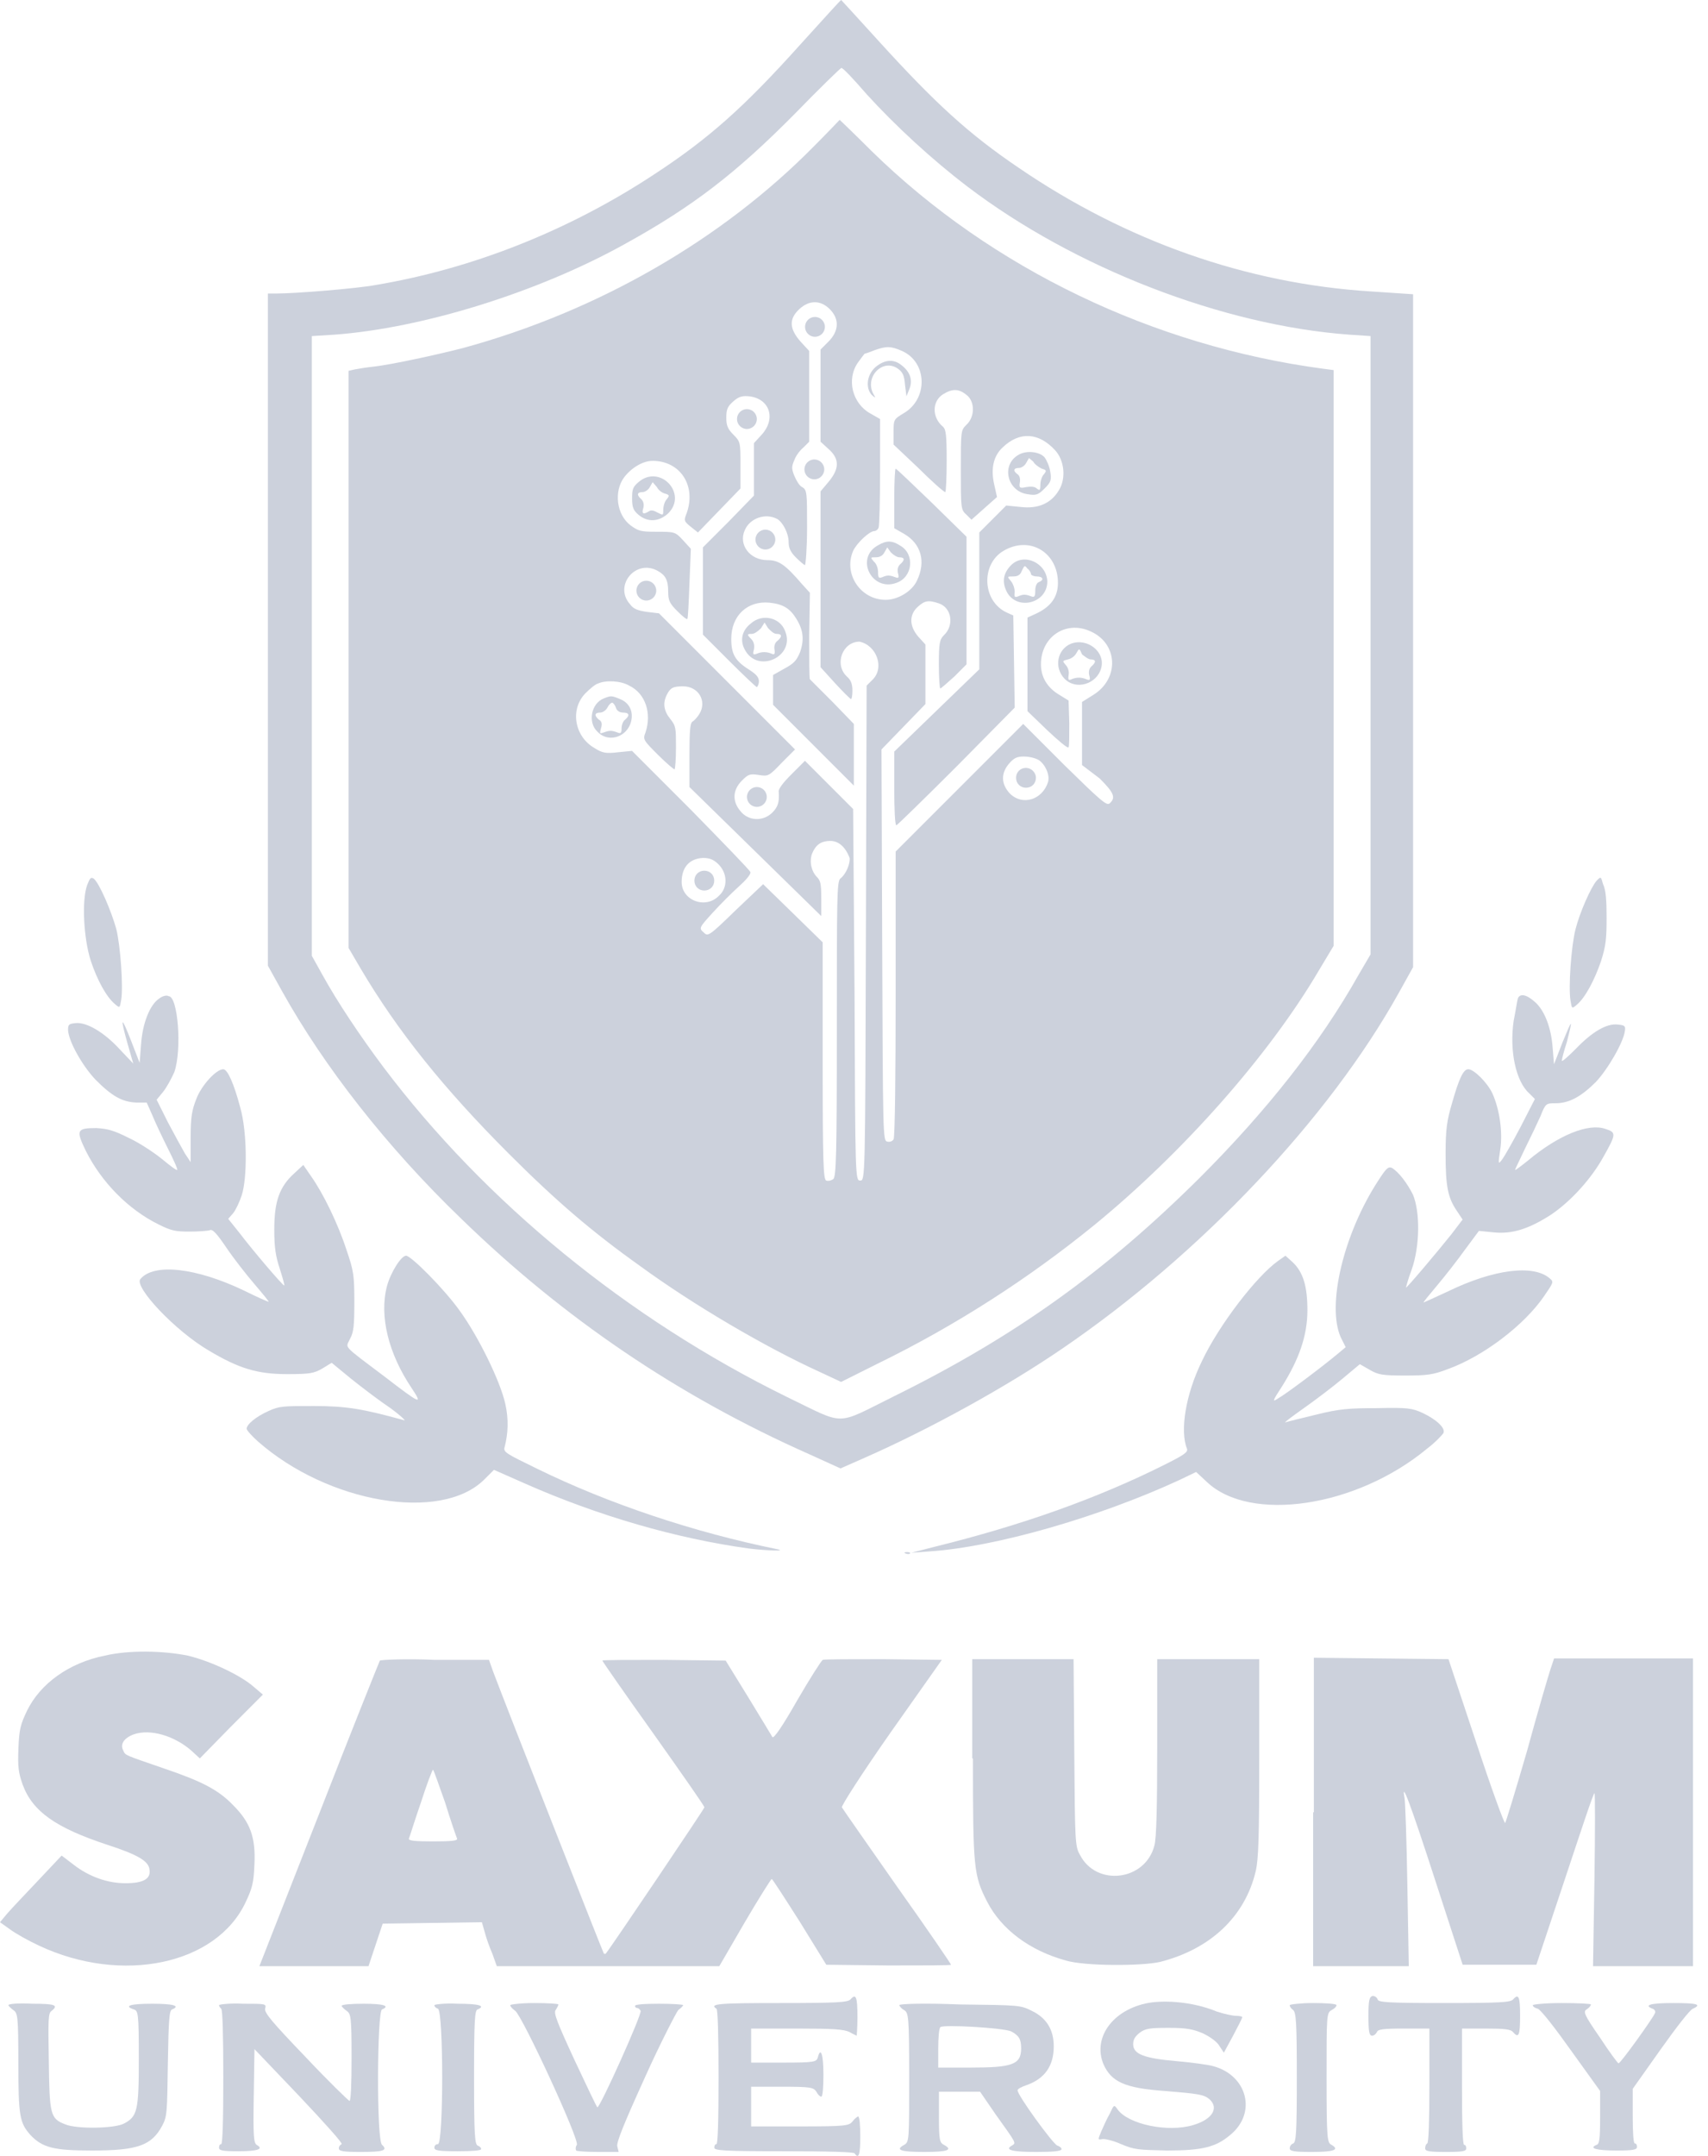 <svg width="65" height="82" viewBox="0 0 65 82" fill="none" xmlns="http://www.w3.org/2000/svg">
<path d="M30.476 1.672C28.345 4.045 26.997 5.259 24.893 6.634C21.657 8.765 17.989 10.221 14.294 10.841C13.566 10.976 11.247 11.165 10.492 11.165H10.195V23.948V36.731L10.735 37.702C12.326 40.561 14.726 43.635 17.558 46.359C21.441 50.135 25.81 53.101 30.799 55.313L31.986 55.852L32.903 55.448C35.411 54.342 38.297 52.751 40.427 51.294C45.686 47.708 50.567 42.556 53.237 37.756L53.777 36.785V24.029V11.192L52.158 11.084C47.439 10.787 42.854 9.169 38.782 6.392C36.867 5.097 35.6 3.937 33.442 1.564C32.66 0.701 32.013 0 32.013 0C31.986 0 31.312 0.755 30.476 1.672ZM32.984 3.587C34.063 4.773 35.465 6.068 36.813 7.093C40.886 10.194 46.549 12.379 51.349 12.729L52.158 12.783V24.541V36.3L51.7 37.082C50.244 39.671 48.221 42.233 45.659 44.795C42.072 48.355 38.674 50.809 34.036 53.101C31.743 54.234 32.229 54.234 29.936 53.128C23.895 50.162 18.475 45.739 14.591 40.588C13.701 39.401 12.838 38.107 12.272 37.082L11.867 36.354V24.541V12.783L12.73 12.729C16.047 12.486 20.443 11.138 23.788 9.277C26.377 7.848 28.022 6.58 30.287 4.288C31.204 3.344 31.986 2.589 32.013 2.589C32.04 2.535 32.471 2.994 32.984 3.587Z" fill="#CCD1DC"/>
<path d="M24.297 18.339C24.082 18.527 24.055 18.608 24.055 18.959C24.055 19.309 24.109 19.417 24.297 19.579C24.648 19.876 25.079 19.849 25.43 19.525C26.185 18.77 25.107 17.637 24.297 18.339ZM25.295 18.77C25.484 18.824 25.484 18.851 25.376 18.986C25.295 19.067 25.241 19.256 25.241 19.39C25.241 19.606 25.241 19.606 25.026 19.498C24.891 19.417 24.783 19.39 24.702 19.444C24.486 19.579 24.405 19.552 24.486 19.309C24.513 19.175 24.486 19.067 24.405 18.986C24.216 18.824 24.244 18.716 24.459 18.716C24.54 18.716 24.675 18.635 24.729 18.527L24.837 18.339L24.999 18.527C25.052 18.635 25.187 18.743 25.295 18.77Z" fill="#CCD1DC"/>
<path d="M28.584 23.706C28.233 23.975 28.152 24.353 28.341 24.703C28.827 25.647 30.283 24.973 29.878 24.002C29.69 23.49 29.015 23.328 28.584 23.706ZM29.555 24.11C29.771 24.11 29.771 24.218 29.582 24.38C29.501 24.434 29.447 24.569 29.474 24.703C29.501 24.865 29.474 24.919 29.366 24.865C29.177 24.784 28.988 24.784 28.8 24.865C28.665 24.919 28.638 24.892 28.692 24.703C28.719 24.541 28.692 24.407 28.584 24.299C28.422 24.137 28.422 24.11 28.611 24.11C28.719 24.11 28.854 24.002 28.962 23.894L29.096 23.678L29.231 23.894C29.339 24.002 29.447 24.11 29.555 24.11Z" fill="#CCD1DC"/>
<path d="M33.309 13.97C32.986 14.266 32.932 14.752 33.174 15.021C33.336 15.156 33.336 15.156 33.228 14.968C32.905 14.32 33.606 13.619 34.172 14.024C34.361 14.159 34.415 14.293 34.442 14.644L34.496 15.075L34.604 14.806C34.739 14.482 34.658 14.159 34.307 13.889C34.01 13.646 33.66 13.673 33.309 13.97Z" fill="#CCD1DC"/>
<path d="M38.782 17.287C38.08 17.664 38.323 18.689 39.105 18.797C39.429 18.851 39.51 18.824 39.752 18.581C39.995 18.339 40.022 18.258 39.968 17.934C39.941 17.745 39.833 17.503 39.752 17.395C39.564 17.179 39.078 17.125 38.782 17.287ZM39.645 17.826C39.833 17.88 39.833 17.907 39.725 18.042C39.645 18.123 39.591 18.312 39.591 18.447C39.591 18.662 39.564 18.662 39.456 18.581C39.375 18.5 39.213 18.5 39.051 18.527C38.809 18.581 38.782 18.554 38.809 18.366C38.836 18.231 38.809 18.096 38.728 18.042C38.539 17.907 38.566 17.799 38.782 17.799C38.862 17.799 38.997 17.718 39.051 17.61L39.159 17.422L39.321 17.556C39.375 17.664 39.537 17.772 39.645 17.826Z" fill="#CCD1DC"/>
<path d="M33.416 20.739C32.526 21.224 33.173 22.519 34.117 22.168C34.737 21.952 34.818 21.089 34.279 20.766C33.955 20.55 33.739 20.55 33.416 20.739ZM34.225 21.197C34.441 21.197 34.441 21.305 34.252 21.467C34.171 21.548 34.144 21.656 34.171 21.791C34.225 21.979 34.198 22.006 34.063 21.952C33.847 21.872 33.766 21.872 33.578 21.952C33.443 22.006 33.416 21.979 33.416 21.764C33.416 21.629 33.362 21.44 33.254 21.359C33.119 21.197 33.119 21.197 33.335 21.197C33.497 21.197 33.605 21.116 33.658 21.009L33.766 20.82L33.901 21.009C34.009 21.116 34.144 21.197 34.225 21.197Z" fill="#CCD1DC"/>
<path d="M38.481 21.494C38.185 21.791 38.131 22.114 38.293 22.465C38.643 23.247 39.857 22.977 39.857 22.114C39.83 21.413 38.967 21.009 38.481 21.494ZM39.237 21.845C39.237 21.872 39.344 21.925 39.452 21.925C39.695 21.925 39.749 22.06 39.533 22.141C39.452 22.168 39.398 22.303 39.398 22.465C39.398 22.68 39.371 22.735 39.237 22.68C39.021 22.6 38.94 22.6 38.751 22.68C38.616 22.735 38.589 22.707 38.616 22.519C38.616 22.384 38.562 22.222 38.481 22.114C38.32 21.925 38.32 21.925 38.562 21.925C38.724 21.925 38.832 21.872 38.886 21.71C38.994 21.494 38.994 21.494 39.102 21.629C39.183 21.683 39.237 21.791 39.237 21.845Z" fill="#CCD1DC"/>
<path d="M40.749 24.487C40.237 24.703 40.102 25.377 40.506 25.809C40.938 26.267 41.747 26.025 41.909 25.404C42.071 24.784 41.369 24.245 40.749 24.487ZM41.504 25.081C41.72 25.081 41.72 25.189 41.531 25.35C41.45 25.431 41.423 25.539 41.45 25.674C41.504 25.863 41.477 25.89 41.343 25.836C41.154 25.755 40.965 25.755 40.776 25.836C40.668 25.89 40.641 25.863 40.668 25.674C40.695 25.539 40.641 25.377 40.56 25.297C40.425 25.135 40.425 25.135 40.641 25.081C40.776 25.054 40.911 24.946 40.965 24.838C41.073 24.649 41.073 24.649 41.181 24.892C41.288 24.973 41.423 25.081 41.504 25.081Z" fill="#CCD1DC"/>
<path d="M22.98 26.564C22.494 26.753 22.36 27.481 22.737 27.831C23.115 28.236 23.762 28.074 23.978 27.562C24.139 27.157 24.005 26.753 23.6 26.591C23.276 26.456 23.25 26.456 22.98 26.564ZM23.438 26.915C23.465 27.023 23.573 27.103 23.708 27.103C23.951 27.103 23.978 27.211 23.789 27.373C23.708 27.427 23.654 27.589 23.654 27.697C23.654 27.886 23.627 27.913 23.492 27.858C23.276 27.778 23.195 27.778 22.98 27.858C22.818 27.913 22.818 27.913 22.872 27.697C22.926 27.535 22.899 27.427 22.791 27.373C22.602 27.211 22.629 27.103 22.845 27.103C22.926 27.103 23.061 27.023 23.115 26.915C23.169 26.807 23.25 26.726 23.303 26.726C23.357 26.753 23.411 26.834 23.438 26.915Z" fill="#CCD1DC"/>
<path d="M3.319 33.657C3.103 34.25 3.184 35.706 3.454 36.542C3.696 37.271 4.047 37.918 4.371 38.188C4.559 38.349 4.559 38.349 4.613 38.026C4.694 37.54 4.586 35.976 4.424 35.329C4.236 34.655 3.777 33.576 3.561 33.414C3.454 33.36 3.427 33.387 3.319 33.657Z" fill="#CCD1DC"/>
<path d="M60.764 33.495C60.548 33.738 60.116 34.709 59.955 35.356C59.793 36.003 59.685 37.54 59.766 38.053C59.82 38.376 59.82 38.376 60.008 38.215C60.332 37.945 60.683 37.271 60.925 36.569C61.114 35.976 61.141 35.706 61.141 34.897C61.141 34.25 61.114 33.846 61.006 33.63C60.925 33.333 60.925 33.333 60.764 33.495Z" fill="#CCD1DC"/>
<path d="M6.069 37.972C5.691 38.215 5.422 38.943 5.368 39.725L5.314 40.426L4.99 39.59C4.612 38.619 4.559 38.646 4.855 39.698L5.071 40.453L4.559 39.913C3.965 39.266 3.291 38.862 2.86 38.916C2.617 38.943 2.59 38.97 2.59 39.185C2.617 39.617 3.129 40.534 3.642 41.073C4.262 41.693 4.639 41.909 5.179 41.936H5.583L5.799 42.422C5.907 42.691 6.177 43.258 6.392 43.689C6.608 44.121 6.77 44.471 6.743 44.498C6.716 44.525 6.473 44.336 6.177 44.094C5.88 43.851 5.314 43.473 4.909 43.285C4.316 42.988 4.1 42.934 3.669 42.907C2.913 42.907 2.886 42.988 3.264 43.77C3.857 44.957 4.882 46.008 6.042 46.575C6.527 46.818 6.689 46.844 7.228 46.844C7.552 46.844 7.903 46.818 7.984 46.791C8.091 46.737 8.253 46.925 8.604 47.438C8.874 47.842 9.359 48.463 9.683 48.84C10.006 49.218 10.249 49.514 10.222 49.514C10.195 49.514 9.764 49.326 9.278 49.083C7.471 48.22 5.853 48.031 5.341 48.651C5.098 48.948 6.662 50.62 7.957 51.375C9.089 52.049 9.79 52.265 10.923 52.265C11.786 52.265 11.948 52.238 12.272 52.049L12.622 51.834L13.377 52.454C13.782 52.778 14.456 53.29 14.861 53.56C15.265 53.856 15.481 54.072 15.373 54.018C13.809 53.587 13.188 53.479 11.948 53.479C10.788 53.479 10.627 53.479 10.222 53.667C9.737 53.883 9.386 54.18 9.386 54.342C9.386 54.396 9.575 54.611 9.817 54.827C12.487 57.173 16.775 57.902 18.42 56.283L18.798 55.906L19.958 56.418C22.762 57.659 25.756 58.522 28.507 58.899C29.181 58.98 29.963 59.007 29.585 58.926C26.403 58.279 23.167 57.2 20.416 55.852C19.256 55.286 19.149 55.232 19.203 55.043C19.337 54.531 19.364 53.991 19.23 53.398C19.041 52.535 18.205 50.836 17.503 49.865C16.91 49.029 15.643 47.761 15.454 47.761C15.265 47.761 14.861 48.409 14.726 48.921C14.429 50.054 14.78 51.483 15.67 52.804C16.101 53.452 16.02 53.425 14.618 52.346C12.973 51.105 13.162 51.294 13.323 50.917C13.458 50.674 13.485 50.431 13.485 49.514C13.485 48.517 13.458 48.328 13.188 47.546C12.865 46.548 12.299 45.388 11.84 44.741L11.543 44.309L11.193 44.633C10.627 45.145 10.438 45.712 10.438 46.764C10.438 47.465 10.492 47.788 10.653 48.274C10.761 48.624 10.842 48.894 10.815 48.894C10.734 48.867 9.629 47.573 9.116 46.898L8.685 46.359L8.874 46.143C8.981 46.008 9.116 45.712 9.197 45.469C9.413 44.822 9.413 43.069 9.143 42.125C8.901 41.208 8.658 40.669 8.496 40.669C8.226 40.669 7.66 41.289 7.471 41.801C7.309 42.206 7.255 42.475 7.255 43.258V44.202L7.04 43.878C6.932 43.689 6.635 43.15 6.392 42.691L5.961 41.828L6.204 41.532C6.338 41.37 6.527 41.019 6.635 40.776C6.932 39.913 6.77 37.891 6.419 37.891C6.338 37.837 6.177 37.891 6.069 37.972Z" fill="#CCD1DC"/>
<path d="M57.765 37.972C57.738 38.053 57.684 38.43 57.603 38.835C57.441 39.967 57.684 41.127 58.196 41.585L58.412 41.801L57.873 42.853C57.576 43.419 57.252 43.986 57.172 44.093C57.01 44.309 57.01 44.282 57.091 43.743C57.199 43.069 57.064 42.179 56.794 41.585C56.605 41.181 56.093 40.669 55.877 40.669C55.688 40.669 55.526 41.019 55.257 41.963C55.068 42.61 55.014 42.934 55.014 43.878C55.014 45.118 55.095 45.55 55.446 46.062L55.661 46.386L55.23 46.952C54.69 47.626 53.531 49.002 53.504 48.975C53.504 48.975 53.585 48.651 53.72 48.301C54.043 47.384 54.043 46.089 53.773 45.442C53.558 45.01 53.234 44.579 52.964 44.417C52.83 44.363 52.749 44.444 52.452 44.903C51.131 46.925 50.483 49.649 51.023 50.863L51.212 51.24L50.888 51.51C50.375 51.941 48.946 53.02 48.65 53.182C48.407 53.344 48.407 53.317 48.811 52.697C49.431 51.699 49.755 50.809 49.755 49.838C49.755 48.921 49.593 48.382 49.189 48.004L48.919 47.761L48.65 47.95C47.813 48.543 46.384 50.404 45.737 51.779C45.117 53.047 44.901 54.422 45.17 55.097C45.224 55.231 45.063 55.339 44.307 55.717C41.772 56.984 38.914 58.009 35.516 58.845L34.68 59.061L35.381 59.007C37.862 58.845 41.799 57.713 44.847 56.31L45.521 55.987L45.926 56.364C47.571 57.928 51.616 57.335 54.313 55.097C54.636 54.854 54.906 54.557 54.933 54.503C55.014 54.315 54.663 53.991 54.151 53.748C53.746 53.559 53.558 53.532 52.425 53.559C51.346 53.559 50.969 53.586 50.106 53.802C49.539 53.937 49 54.072 48.919 54.099C48.838 54.126 49.162 53.883 49.62 53.559C50.079 53.236 50.753 52.723 51.104 52.427L51.751 51.887L52.128 52.103C52.452 52.292 52.614 52.319 53.477 52.319C54.313 52.319 54.529 52.292 55.095 52.076C56.443 51.591 58.008 50.404 58.763 49.298C59.113 48.786 59.14 48.759 58.978 48.624C58.358 48.085 56.848 48.274 55.122 49.11C54.609 49.352 54.178 49.541 54.178 49.541C54.151 49.541 54.394 49.245 54.69 48.894C54.987 48.543 55.472 47.923 55.742 47.545L56.282 46.817L56.821 46.871C57.549 46.952 58.196 46.736 59.032 46.197C59.788 45.685 60.57 44.822 61.028 43.986C61.514 43.123 61.514 43.069 61.082 42.934C60.435 42.718 59.302 43.176 58.142 44.147C57.873 44.363 57.657 44.525 57.657 44.498C57.657 44.471 57.846 44.093 58.035 43.689C58.25 43.257 58.52 42.691 58.628 42.448C58.817 41.963 58.844 41.963 59.194 41.963C59.707 41.963 60.165 41.72 60.731 41.154C61.19 40.669 61.783 39.644 61.837 39.212C61.864 39.023 61.837 38.996 61.567 38.969C61.136 38.916 60.57 39.266 59.976 39.886C59.68 40.183 59.437 40.399 59.437 40.345C59.437 40.291 59.518 39.967 59.626 39.644C59.868 38.7 59.841 38.727 59.464 39.644L59.14 40.48L59.086 39.832C59.032 39.104 58.79 38.457 58.439 38.133C58.089 37.81 57.846 37.783 57.765 37.972Z" fill="#CCD1DC"/>
<path d="M34.469 59.088C34.523 59.115 34.604 59.115 34.631 59.088C34.658 59.061 34.604 59.034 34.523 59.034C34.415 59.034 34.388 59.061 34.469 59.088Z" fill="#CCD1DC"/>
<path d="M3.991 62.972C2.643 63.241 1.537 64.023 1.025 65.075C0.782 65.588 0.728 65.776 0.701 66.505C0.674 67.206 0.701 67.421 0.863 67.88C1.241 68.905 2.131 69.525 4.099 70.172C5.259 70.55 5.663 70.793 5.69 71.116C5.744 71.467 5.448 71.629 4.773 71.629C4.099 71.629 3.398 71.386 2.805 70.927L2.346 70.577L1.456 71.521C0.971 72.033 0.431 72.6 0.27 72.788L0 73.112L0.378 73.382C0.593 73.543 1.079 73.813 1.483 74.002C4.639 75.485 8.252 74.73 9.358 72.33C9.601 71.817 9.655 71.602 9.682 70.927C9.736 69.876 9.52 69.309 8.873 68.662C8.306 68.069 7.659 67.745 6.23 67.26C4.746 66.747 4.773 66.774 4.693 66.585C4.558 66.343 4.72 66.1 5.097 65.965C5.717 65.749 6.634 66.019 7.282 66.585L7.605 66.882L8.792 65.669L10.005 64.455L9.655 64.158C9.169 63.727 8.037 63.187 7.147 62.972C6.203 62.783 4.908 62.756 3.991 62.972Z" fill="#CCD1DC"/>
<path d="M14.456 63.161C14.429 63.215 13.377 65.831 12.136 69.013L9.871 74.784H11.948H14.024L14.294 73.975L14.564 73.166L16.451 73.139L18.339 73.112L18.447 73.49C18.501 73.705 18.636 74.083 18.744 74.326L18.906 74.784H23.14H27.374L28.345 73.112C28.884 72.195 29.343 71.467 29.369 71.467C29.396 71.467 29.882 72.222 30.448 73.112L31.446 74.73L33.819 74.757C35.141 74.757 36.193 74.757 36.193 74.73C36.193 74.703 35.276 73.355 34.143 71.764C33.01 70.145 32.066 68.797 32.039 68.743C32.012 68.689 32.767 67.503 33.9 65.885L35.842 63.134L33.63 63.107C32.417 63.107 31.365 63.107 31.311 63.134C31.257 63.161 30.826 63.835 30.34 64.671C29.774 65.669 29.45 66.127 29.396 66.073C29.369 66.019 28.938 65.318 28.48 64.563L27.616 63.161L25.27 63.134C23.976 63.134 22.924 63.134 22.924 63.161C22.924 63.188 23.787 64.428 24.866 65.938C25.917 67.422 26.807 68.689 26.807 68.743C26.807 68.797 23.221 74.11 23.059 74.299C23.032 74.326 23.005 74.326 22.978 74.299C22.951 74.272 19.31 65.022 18.771 63.592L18.609 63.134H16.559C15.427 63.08 14.483 63.134 14.456 63.161ZM16.937 68.554C17.153 69.255 17.368 69.876 17.395 69.93C17.422 70.011 17.207 70.038 16.478 70.038C15.777 70.038 15.534 70.011 15.562 69.93C15.588 69.876 15.777 69.255 16.02 68.554C16.236 67.88 16.451 67.314 16.478 67.314C16.505 67.314 16.694 67.88 16.937 68.554Z" fill="#CCD1DC"/>
<path d="M37.027 66.882C37.027 71.062 37.054 71.332 37.566 72.33C38.106 73.382 39.184 74.191 40.56 74.568C41.261 74.784 43.446 74.784 44.147 74.622C46.062 74.137 47.383 72.896 47.788 71.17C47.895 70.712 47.922 69.876 47.922 66.855V63.107H45.981H44.039V66.451C44.039 68.662 44.012 69.93 43.931 70.2C43.58 71.548 41.719 71.764 41.099 70.55C40.91 70.226 40.91 70.038 40.883 66.64L40.856 63.107H38.915H37V66.882H37.027Z" fill="#CCD1DC"/>
<path d="M49.973 68.932V74.784H51.78H53.613L53.559 71.71C53.532 70.038 53.479 68.527 53.452 68.392C53.317 67.664 53.667 68.581 54.611 71.494L55.663 74.73H57.065H58.468L59.547 71.494C60.14 69.714 60.625 68.231 60.679 68.204C60.706 68.177 60.706 69.633 60.679 71.467L60.625 74.784H62.513H64.428V68.932V63.08H61.785H59.142L59.007 63.484C58.926 63.727 58.522 65.102 58.117 66.586C57.686 68.069 57.308 69.309 57.281 69.336C57.254 69.39 56.742 67.988 56.175 66.262L55.124 63.107L52.562 63.08L50 63.053V68.932H49.973Z" fill="#CCD1DC"/>
<path d="M32.362 76.052C32.254 76.159 31.849 76.186 29.719 76.186C27.372 76.186 26.968 76.213 27.265 76.402C27.318 76.429 27.345 77.4 27.345 79.018C27.345 80.663 27.318 81.553 27.265 81.553C27.211 81.553 27.184 81.607 27.184 81.688C27.184 81.796 27.534 81.823 29.826 81.823C31.499 81.823 32.496 81.85 32.523 81.904C32.685 82.146 32.739 81.931 32.739 81.256C32.739 80.852 32.712 80.501 32.658 80.501C32.631 80.501 32.523 80.582 32.443 80.69C32.308 80.852 32.2 80.879 30.447 80.879H28.586V80.124V79.369H29.773C30.851 79.369 30.959 79.396 31.067 79.557C31.121 79.665 31.202 79.746 31.256 79.746C31.31 79.746 31.337 79.369 31.337 78.91C31.337 78.128 31.229 77.831 31.121 78.263C31.067 78.425 30.986 78.452 29.826 78.452H28.586V77.804V77.157H30.339C31.714 77.157 32.119 77.184 32.335 77.292C32.469 77.373 32.604 77.427 32.604 77.427C32.604 77.427 32.631 77.103 32.631 76.726C32.631 75.944 32.577 75.809 32.362 76.052Z" fill="#CCD1DC"/>
<path d="M52.078 76.672C52.078 77.265 52.105 77.427 52.213 77.427C52.294 77.427 52.348 77.373 52.402 77.292C52.429 77.184 52.645 77.157 53.427 77.157H54.397V79.315C54.397 80.663 54.37 81.499 54.316 81.526C54.263 81.553 54.236 81.634 54.236 81.715C54.236 81.823 54.397 81.85 55.018 81.85C55.665 81.85 55.8 81.823 55.8 81.715C55.8 81.634 55.773 81.58 55.719 81.58C55.665 81.58 55.638 80.798 55.638 79.369V77.157H56.555C57.256 77.157 57.499 77.184 57.58 77.292C57.795 77.535 57.849 77.427 57.849 76.672C57.849 75.944 57.795 75.809 57.58 76.052C57.472 76.159 57.094 76.186 54.964 76.186C52.833 76.186 52.456 76.159 52.429 76.052C52.402 75.971 52.321 75.917 52.24 75.917C52.105 75.944 52.078 76.106 52.078 76.672Z" fill="#CCD1DC"/>
<path d="M43.852 76.159C42.423 76.348 41.56 77.454 41.991 78.506C42.288 79.18 42.8 79.422 44.311 79.53C45.632 79.638 45.821 79.665 46.037 79.854C46.387 80.178 46.145 80.609 45.416 80.825C44.446 81.121 42.935 80.798 42.531 80.232C42.396 80.043 42.396 80.043 42.234 80.393C42.126 80.582 41.991 80.879 41.91 81.068C41.776 81.391 41.776 81.391 41.938 81.364C42.018 81.337 42.369 81.418 42.666 81.553C43.178 81.769 43.313 81.769 44.419 81.796C45.767 81.796 46.279 81.661 46.819 81.202C47.844 80.366 47.466 78.937 46.172 78.587C45.983 78.532 45.389 78.452 44.796 78.398C43.529 78.29 43.124 78.128 43.124 77.75C43.124 77.562 43.205 77.454 43.367 77.319C43.583 77.157 43.744 77.13 44.472 77.13C45.174 77.13 45.416 77.184 45.794 77.346C46.064 77.481 46.333 77.669 46.414 77.831L46.576 78.074L46.927 77.427C47.115 77.076 47.277 76.753 47.277 76.726C47.277 76.699 47.169 76.672 47.035 76.672C46.9 76.672 46.549 76.591 46.306 76.51C45.524 76.186 44.58 76.078 43.852 76.159Z" fill="#CCD1DC"/>
<path d="M0.32 76.267C0.32 76.294 0.401 76.375 0.509 76.456C0.671 76.564 0.698 76.672 0.698 78.452C0.698 80.501 0.752 80.744 1.156 81.203C1.615 81.688 2.046 81.796 3.503 81.796C5.229 81.796 5.768 81.607 6.173 80.852C6.361 80.501 6.361 80.34 6.388 78.479C6.415 76.834 6.442 76.456 6.55 76.429C6.874 76.294 6.604 76.213 5.795 76.213C4.959 76.213 4.689 76.294 5.094 76.429C5.256 76.483 5.283 76.564 5.283 78.29C5.283 80.286 5.229 80.501 4.716 80.771C4.366 80.96 2.909 80.987 2.478 80.798C1.911 80.582 1.884 80.421 1.858 78.398C1.831 76.834 1.831 76.564 1.965 76.483C2.235 76.267 2.1 76.213 1.237 76.213C0.725 76.186 0.32 76.213 0.32 76.267Z" fill="#CCD1DC"/>
<path d="M8.336 76.267C8.336 76.321 8.39 76.375 8.417 76.402C8.471 76.429 8.498 77.4 8.498 79.018C8.498 80.663 8.471 81.553 8.417 81.553C8.363 81.553 8.336 81.607 8.336 81.688C8.336 81.796 8.471 81.823 9.064 81.823C9.792 81.823 10.062 81.742 9.765 81.58C9.657 81.499 9.63 81.256 9.657 79.719L9.684 77.939L11.383 79.719C12.327 80.717 13.056 81.526 13.002 81.553C12.948 81.58 12.894 81.634 12.894 81.715C12.894 81.823 13.082 81.85 13.73 81.85C14.566 81.85 14.781 81.796 14.539 81.58C14.323 81.418 14.35 76.483 14.539 76.429C14.862 76.294 14.593 76.213 13.838 76.213C13.379 76.213 13.002 76.24 13.002 76.294C13.002 76.321 13.082 76.402 13.19 76.483C13.352 76.591 13.379 76.699 13.379 78.263C13.379 79.261 13.352 79.935 13.298 79.908C13.244 79.881 12.489 79.153 11.626 78.236C10.359 76.915 10.062 76.564 10.089 76.402C10.143 76.213 10.116 76.213 9.253 76.213C8.74 76.186 8.336 76.24 8.336 76.267Z" fill="#CCD1DC"/>
<path d="M16.531 76.267C16.531 76.321 16.585 76.375 16.666 76.402C16.882 76.483 16.882 81.553 16.666 81.553C16.585 81.553 16.531 81.607 16.531 81.688C16.531 81.796 16.693 81.823 17.421 81.823C17.961 81.823 18.311 81.796 18.311 81.742C18.311 81.688 18.257 81.634 18.176 81.607C18.069 81.553 18.041 81.175 18.041 79.018C18.041 76.834 18.069 76.456 18.176 76.429C18.5 76.294 18.23 76.213 17.421 76.213C16.909 76.186 16.531 76.24 16.531 76.267Z" fill="#CCD1DC"/>
<path d="M19.418 76.267C19.418 76.321 19.499 76.402 19.607 76.483C19.876 76.672 22.061 81.391 21.953 81.58C21.899 81.661 21.899 81.742 21.926 81.796C21.953 81.823 22.331 81.85 22.762 81.85H23.544L23.49 81.634C23.463 81.472 23.733 80.798 24.542 79.018C25.135 77.697 25.729 76.564 25.809 76.456C25.917 76.375 25.998 76.294 25.998 76.267C25.998 76.24 25.594 76.213 25.081 76.213C24.515 76.213 24.165 76.24 24.165 76.294C24.165 76.348 24.218 76.375 24.245 76.375C24.299 76.375 24.353 76.429 24.38 76.483C24.434 76.618 22.843 80.151 22.735 80.151C22.708 80.151 22.331 79.342 21.872 78.371C21.198 76.915 21.063 76.564 21.144 76.456C21.198 76.375 21.252 76.267 21.252 76.24C21.252 76.213 20.847 76.186 20.335 76.186C19.823 76.186 19.418 76.24 19.418 76.267Z" fill="#CCD1DC"/>
<path d="M34.223 76.267C34.223 76.294 34.304 76.402 34.411 76.456C34.573 76.564 34.6 76.672 34.6 79.018C34.6 81.391 34.6 81.472 34.411 81.58C34.061 81.769 34.25 81.85 35.167 81.85C36.084 81.85 36.272 81.769 35.922 81.58C35.76 81.499 35.733 81.391 35.733 80.528V79.558H36.515H37.297L37.89 80.421C38.7 81.553 38.672 81.499 38.511 81.607C38.214 81.769 38.511 81.85 39.428 81.85C40.048 81.85 40.398 81.823 40.398 81.742C40.398 81.688 40.318 81.634 40.237 81.607C40.075 81.553 38.7 79.665 38.726 79.504C38.726 79.45 38.888 79.369 39.05 79.315C39.751 79.072 40.102 78.587 40.102 77.832C40.102 77.211 39.832 76.753 39.266 76.483C38.834 76.267 38.807 76.267 36.515 76.24C35.248 76.186 34.223 76.213 34.223 76.267ZM38.484 77.265C38.78 77.427 38.861 77.562 38.861 77.912C38.861 78.533 38.511 78.641 36.919 78.641H35.706V77.912C35.706 77.508 35.733 77.157 35.787 77.103C35.895 76.996 38.187 77.13 38.484 77.265Z" fill="#CCD1DC"/>
<path d="M49.082 76.267C49.082 76.321 49.136 76.402 49.217 76.456C49.325 76.564 49.352 76.942 49.352 79.018C49.352 81.122 49.325 81.472 49.217 81.526C49.136 81.553 49.082 81.634 49.082 81.715C49.082 81.823 49.271 81.85 49.918 81.85C50.754 81.85 50.997 81.769 50.673 81.58C50.511 81.499 50.484 81.391 50.484 79.018C50.484 76.645 50.484 76.564 50.673 76.456C50.781 76.402 50.862 76.321 50.862 76.267C50.862 76.213 50.457 76.186 49.972 76.186C49.487 76.186 49.082 76.24 49.082 76.267Z" fill="#CCD1DC"/>
<path d="M58.332 76.267C58.332 76.321 58.413 76.375 58.521 76.402C58.629 76.429 59.195 77.157 59.788 77.993L60.894 79.531V80.528C60.894 81.364 60.867 81.553 60.759 81.58C60.436 81.715 60.786 81.796 61.514 81.796C62.135 81.796 62.296 81.769 62.296 81.661C62.296 81.58 62.27 81.526 62.215 81.526C62.162 81.526 62.135 81.122 62.135 80.474V79.45L63.186 77.966C63.78 77.13 64.319 76.429 64.427 76.402C64.778 76.24 64.589 76.186 63.672 76.186C62.809 76.186 62.539 76.267 62.89 76.402C62.971 76.429 63.025 76.51 62.971 76.591C62.89 76.78 61.676 78.479 61.595 78.479C61.568 78.479 61.245 78.047 60.894 77.508C60.274 76.618 60.247 76.51 60.382 76.429C60.463 76.375 60.544 76.294 60.544 76.24C60.544 76.213 60.058 76.186 59.438 76.186C58.791 76.186 58.332 76.24 58.332 76.267Z" fill="#CCD1DC"/>
<path d="M50.347 14.024C43.902 13.161 37.753 10.221 33.196 5.771C32.521 5.097 31.955 4.558 31.955 4.558C31.955 4.558 31.523 5.016 30.984 5.555C27.478 9.115 22.759 11.839 17.608 13.241C16.664 13.484 14.938 13.862 14.236 13.943C13.967 13.97 13.643 14.024 13.508 14.05L13.266 14.104V25.081V36.057L13.724 36.839C15.127 39.212 16.879 41.397 19.36 43.878C21.14 45.658 22.516 46.844 24.377 48.166C26.372 49.622 29.123 51.24 31.2 52.184L32.009 52.562L33.357 51.888C36.405 50.404 39.182 48.597 41.637 46.602C45.035 43.824 48.298 40.129 50.186 36.92L50.752 35.976V25.027V14.077L50.347 14.024ZM25.941 33.549C25.941 32.983 26.238 32.659 26.75 32.632C26.993 32.632 27.154 32.686 27.343 32.875C27.694 33.225 27.694 33.764 27.37 34.061C26.858 34.601 25.941 34.25 25.941 33.549ZM31.982 33.414C31.847 33.522 31.847 34.169 31.847 39.131C31.847 43.986 31.82 44.741 31.712 44.849C31.631 44.903 31.523 44.93 31.442 44.903C31.335 44.849 31.308 44.282 31.308 40.345V35.841L30.175 34.735L29.042 33.63L27.991 34.627C26.966 35.625 26.939 35.625 26.777 35.464C26.588 35.302 26.615 35.275 27.128 34.709C27.424 34.385 27.856 33.953 28.125 33.711C28.368 33.495 28.584 33.252 28.557 33.171C28.53 33.09 27.505 32.039 26.291 30.798L24.053 28.56L23.514 28.613C23.055 28.668 22.92 28.64 22.624 28.452C21.869 28.02 21.68 26.995 22.273 26.375C22.435 26.213 22.651 26.024 22.759 25.998C23.055 25.863 23.622 25.89 23.945 26.078C24.566 26.375 24.808 27.13 24.566 27.858C24.458 28.128 24.485 28.155 25.051 28.721C25.375 29.045 25.671 29.288 25.671 29.261C25.698 29.234 25.725 28.856 25.725 28.425C25.725 27.697 25.725 27.616 25.509 27.346C25.267 27.049 25.213 26.753 25.375 26.429C25.509 26.159 25.617 26.105 25.995 26.105C26.588 26.105 26.912 26.672 26.615 27.157C26.534 27.292 26.399 27.427 26.345 27.454C26.265 27.508 26.238 27.805 26.238 28.721V29.935L28.746 32.389L31.254 34.843V34.169C31.254 33.63 31.227 33.495 31.092 33.36C30.876 33.144 30.795 32.767 30.903 32.47C31.038 32.146 31.227 31.985 31.604 31.985C31.901 31.985 32.171 32.2 32.333 32.632C32.359 32.848 32.198 33.252 31.982 33.414ZM33.196 25.863L32.98 26.078L32.953 35.49C32.926 44.849 32.926 44.903 32.737 44.903C32.548 44.903 32.548 44.822 32.521 37.837L32.467 30.771L31.55 29.854L30.633 28.937L30.121 29.45C29.797 29.773 29.609 30.016 29.636 30.124C29.663 30.501 29.609 30.69 29.393 30.906C29.042 31.256 28.476 31.23 28.179 30.852C27.856 30.474 27.883 30.043 28.233 29.692C28.476 29.45 28.53 29.423 28.881 29.477C29.231 29.53 29.258 29.53 29.744 29.018L30.256 28.506L27.667 25.917L25.078 23.328L24.619 23.274C24.269 23.22 24.107 23.166 23.972 22.977C23.352 22.276 24.188 21.251 25.024 21.71C25.321 21.871 25.428 22.06 25.428 22.492C25.428 22.842 25.482 22.95 25.779 23.247C25.968 23.436 26.13 23.57 26.157 23.543C26.184 23.517 26.211 22.923 26.238 22.195L26.291 20.873L25.995 20.55C25.698 20.226 25.671 20.226 24.997 20.226C24.377 20.226 24.296 20.199 23.999 19.984C23.46 19.579 23.352 18.689 23.756 18.15C24.026 17.799 24.458 17.529 24.835 17.529C25.887 17.529 26.507 18.473 26.13 19.525C26.022 19.795 26.022 19.822 26.291 20.038L26.561 20.253L27.37 19.417L28.179 18.581V17.691C28.179 16.828 28.179 16.801 27.91 16.532C27.694 16.316 27.64 16.181 27.64 15.884C27.64 15.561 27.694 15.453 27.91 15.264C28.125 15.075 28.26 15.048 28.53 15.075C29.312 15.183 29.528 15.938 28.988 16.532L28.692 16.855V17.853V18.851L27.721 19.849L26.75 20.82V22.492V24.137L27.748 25.135C28.287 25.674 28.773 26.132 28.8 26.132C28.826 26.132 28.881 26.024 28.881 25.917C28.881 25.755 28.773 25.647 28.53 25.485C27.963 25.135 27.829 24.865 27.829 24.299C27.829 23.409 28.449 22.842 29.285 22.923C29.797 22.977 30.067 23.139 30.31 23.543C30.579 23.975 30.607 24.352 30.445 24.811C30.31 25.135 30.202 25.242 29.851 25.431L29.42 25.674V26.24V26.807L30.957 28.344L32.494 29.881V28.721V27.535L31.685 26.699C31.227 26.24 30.849 25.863 30.822 25.836C30.795 25.809 30.795 25.081 30.795 24.164L30.822 22.546L30.526 22.222C29.878 21.467 29.636 21.305 29.204 21.305C28.53 21.305 28.098 20.712 28.341 20.172C28.53 19.714 29.123 19.498 29.582 19.741C29.797 19.876 30.013 20.28 30.013 20.631C30.013 20.847 30.094 21.008 30.283 21.197C30.445 21.359 30.607 21.494 30.633 21.494C30.66 21.494 30.714 20.847 30.714 20.064C30.714 18.743 30.714 18.635 30.526 18.527C30.418 18.473 30.31 18.285 30.229 18.096C30.121 17.826 30.121 17.745 30.229 17.503C30.283 17.341 30.445 17.125 30.579 17.017L30.795 16.801V15.075V13.349L30.472 12.999C30.04 12.513 30.013 12.136 30.418 11.758C30.795 11.408 31.227 11.408 31.577 11.758C31.955 12.136 31.928 12.594 31.523 12.999L31.227 13.295V15.048V16.801L31.523 17.071C31.955 17.448 31.955 17.826 31.523 18.338L31.227 18.689V22.033V25.377L31.766 25.971C32.063 26.294 32.333 26.564 32.386 26.591C32.413 26.591 32.44 26.456 32.44 26.267C32.44 26.024 32.386 25.863 32.225 25.728C31.739 25.269 32.063 24.406 32.71 24.406C33.357 24.541 33.681 25.404 33.196 25.863ZM39.884 29.746C39.668 30.42 38.913 30.663 38.427 30.178C38.104 29.827 38.077 29.423 38.4 29.045C38.589 28.829 38.697 28.775 38.967 28.775C39.156 28.775 39.398 28.829 39.533 28.91C39.776 29.072 39.965 29.477 39.884 29.746ZM41.852 29.611C42.392 30.151 42.473 30.34 42.23 30.555C42.122 30.663 41.879 30.447 40.504 29.099L38.94 27.535L36.513 29.962L34.085 32.389V37.81C34.085 40.776 34.059 43.285 34.005 43.338C33.951 43.419 33.843 43.446 33.762 43.419C33.6 43.392 33.6 43.15 33.573 35.949L33.546 28.506L34.382 27.643L35.218 26.78V25.647V24.514L34.948 24.218C34.598 23.813 34.598 23.382 34.922 23.085C35.191 22.842 35.326 22.815 35.73 22.95C36.216 23.112 36.324 23.786 35.919 24.164C35.758 24.326 35.73 24.46 35.73 25.269C35.73 25.782 35.758 26.186 35.784 26.186C35.811 26.186 36.054 25.971 36.324 25.728L36.782 25.269V22.842V20.415L35.461 19.121C34.733 18.419 34.112 17.826 34.085 17.826C34.059 17.826 34.032 18.338 34.032 18.959V20.091L34.409 20.307C35.056 20.685 35.245 21.359 34.895 22.087C34.706 22.492 34.166 22.815 33.708 22.815C32.737 22.815 32.09 21.817 32.467 20.954C32.602 20.658 33.088 20.199 33.276 20.199C33.33 20.199 33.411 20.145 33.438 20.064C33.465 19.984 33.492 19.04 33.492 17.961V15.938L33.115 15.723C32.44 15.345 32.198 14.428 32.656 13.781C32.791 13.592 32.899 13.457 32.899 13.457C32.899 13.457 33.088 13.403 33.276 13.322C33.735 13.161 33.897 13.161 34.328 13.349C35.299 13.781 35.326 15.183 34.382 15.723C34.032 15.938 34.005 15.938 34.005 16.424V16.909L34.948 17.799C35.461 18.311 35.919 18.716 35.973 18.716C36 18.716 36.027 18.177 36.027 17.529C36.027 16.558 36 16.343 35.892 16.235C35.461 15.884 35.461 15.264 35.892 14.994C36.243 14.779 36.486 14.779 36.782 15.021C37.106 15.264 37.106 15.857 36.782 16.154C36.566 16.37 36.566 16.37 36.566 17.88C36.566 19.336 36.566 19.39 36.782 19.579L36.971 19.768L37.456 19.336L37.942 18.905L37.834 18.419C37.699 17.826 37.807 17.341 38.158 17.017C38.805 16.397 39.533 16.451 40.153 17.125C40.504 17.503 40.585 18.204 40.288 18.662C39.992 19.148 39.506 19.363 38.832 19.282L38.292 19.228L37.78 19.741L37.268 20.253V22.869V25.458L35.65 27.022L34.032 28.587V29.989C34.032 30.771 34.059 31.391 34.112 31.391C34.139 31.391 35.164 30.393 36.405 29.153L38.616 26.915L38.589 25.162L38.562 23.409L38.319 23.301C37.376 22.869 37.322 21.467 38.185 20.954C39.182 20.361 40.261 21.008 40.261 22.168C40.261 22.707 39.992 23.085 39.398 23.355L39.102 23.489V25.269V27.049L39.857 27.777C40.288 28.182 40.639 28.479 40.666 28.425C40.693 28.371 40.693 27.966 40.693 27.508L40.666 26.645L40.315 26.429C39.857 26.159 39.614 25.755 39.614 25.269C39.614 24.218 40.558 23.597 41.475 24.002C42.554 24.46 42.608 25.809 41.61 26.429L41.178 26.699V27.885V29.099L41.852 29.611Z" fill="#CCD1DC"/>
<path d="M27.181 33.495C27.181 33.279 27.019 33.117 26.803 33.117C26.588 33.117 26.426 33.279 26.426 33.495C26.426 33.711 26.588 33.872 26.803 33.872C27.019 33.872 27.181 33.711 27.181 33.495Z" fill="#CCD1DC"/>
<path d="M28.803 30.69C29.012 30.69 29.181 30.521 29.181 30.313C29.181 30.104 29.012 29.935 28.803 29.935C28.595 29.935 28.426 30.104 28.426 30.313C28.426 30.521 28.595 30.69 28.803 30.69Z" fill="#CCD1DC"/>
<path d="M39.045 29.207C38.83 29.207 38.668 29.369 38.668 29.584C38.668 29.8 38.83 29.962 39.045 29.962C39.261 29.962 39.423 29.8 39.423 29.584C39.423 29.369 39.234 29.207 39.045 29.207Z" fill="#CCD1DC"/>
<path d="M24.596 22.842C24.805 22.842 24.974 22.673 24.974 22.465C24.974 22.256 24.805 22.087 24.596 22.087C24.388 22.087 24.219 22.256 24.219 22.465C24.219 22.673 24.388 22.842 24.596 22.842Z" fill="#CCD1DC"/>
<path d="M29.128 20.901C29.336 20.901 29.505 20.732 29.505 20.523C29.505 20.314 29.336 20.145 29.128 20.145C28.919 20.145 28.75 20.314 28.75 20.523C28.75 20.732 28.919 20.901 29.128 20.901Z" fill="#CCD1DC"/>
<path d="M30.991 18.231C31.199 18.231 31.368 18.062 31.368 17.853C31.368 17.645 31.199 17.476 30.991 17.476C30.782 17.476 30.613 17.645 30.613 17.853C30.613 18.062 30.782 18.231 30.991 18.231Z" fill="#CCD1DC"/>
<path d="M28.424 16.316C28.633 16.316 28.802 16.147 28.802 15.938C28.802 15.73 28.633 15.561 28.424 15.561C28.216 15.561 28.047 15.73 28.047 15.938C28.047 16.147 28.216 16.316 28.424 16.316Z" fill="#CCD1DC"/>
<path d="M31.014 12.81C31.223 12.81 31.392 12.641 31.392 12.432C31.392 12.224 31.223 12.055 31.014 12.055C30.806 12.055 30.637 12.224 30.637 12.432C30.637 12.641 30.806 12.81 31.014 12.81Z" fill="#CCD1DC"/>
</svg>
